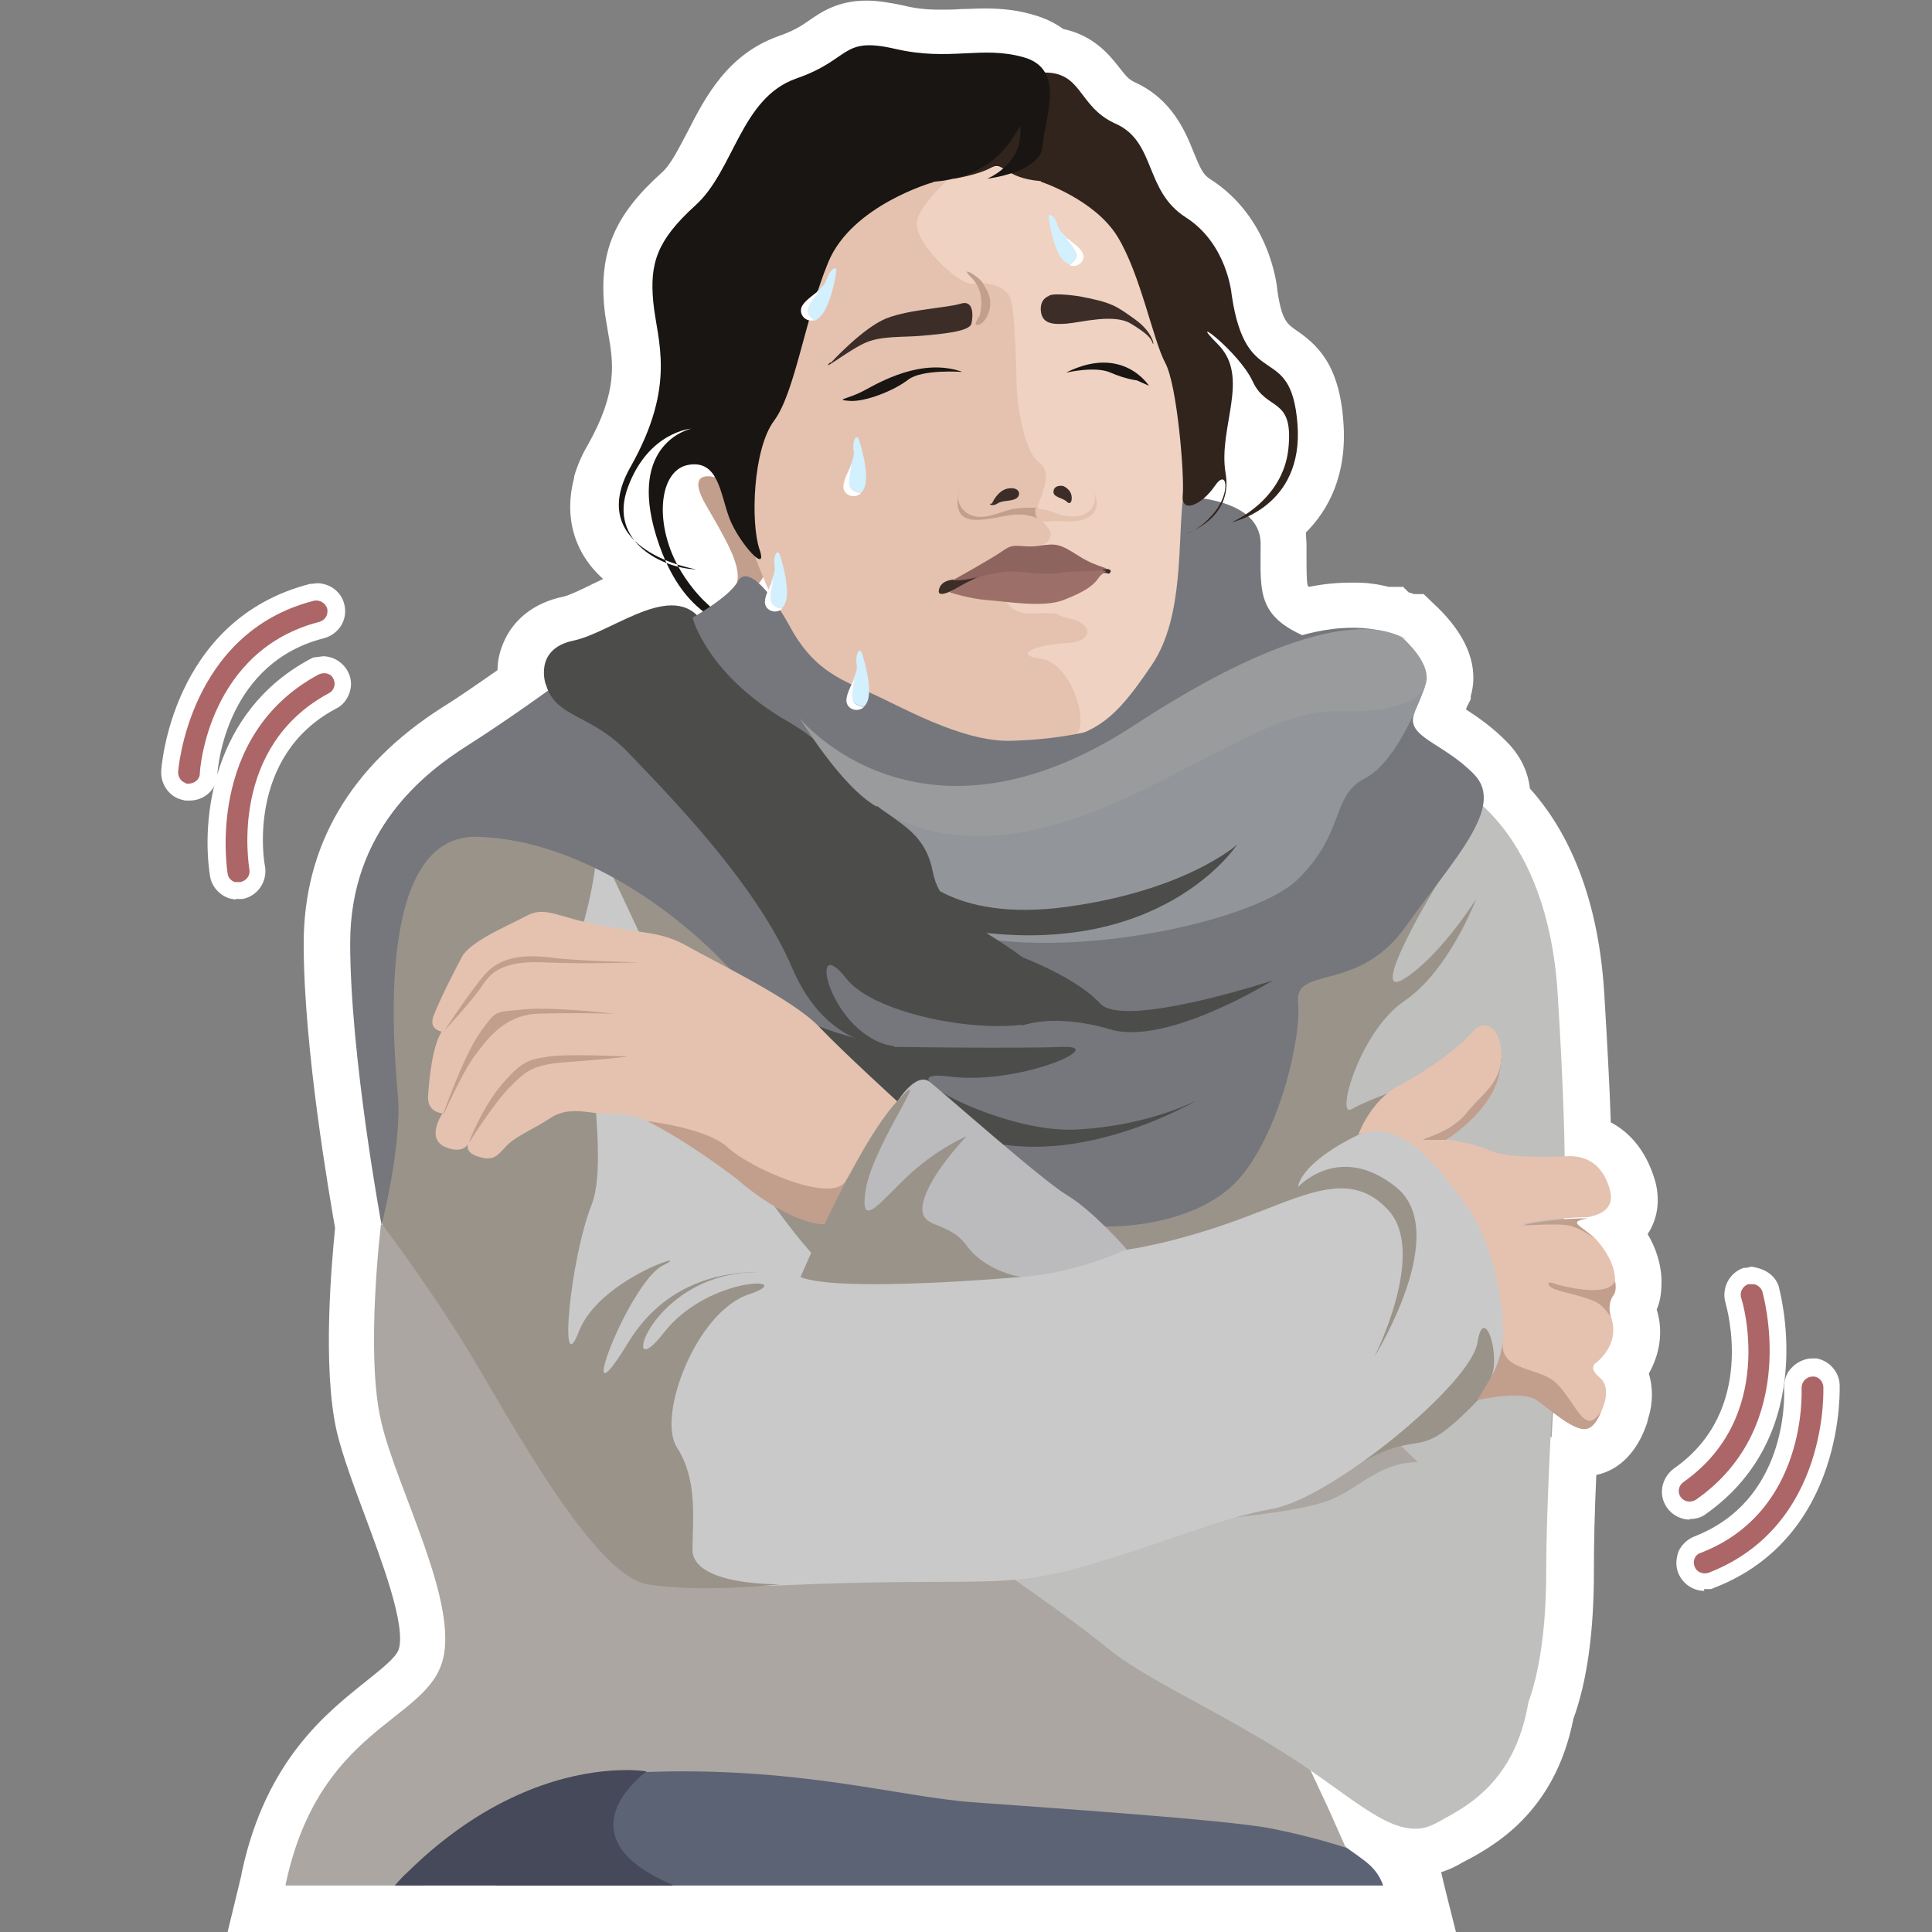 <?xml version="1.0" encoding="UTF-8"?><svg id="Complications" xmlns="http://www.w3.org/2000/svg" viewBox="0 0 32 32"><rect x="0" y="0" width="32" height="32" fill="#808080" stroke="none"/><defs><style>.cls-1{fill:#c9c9c9;}.cls-1,.cls-2,.cls-3,.cls-4,.cls-5,.cls-6,.cls-7,.cls-8,.cls-9,.cls-10,.cls-11,.cls-12,.cls-13,.cls-14,.cls-15,.cls-16,.cls-17,.cls-18,.cls-19,.cls-20,.cls-21,.cls-22,.cls-23{stroke-width:0px;}.cls-2{fill:none;}.cls-3{fill:#4c4c4a;}.cls-4{fill:#d2f0fd;}.cls-5{fill:#efd2c1;}.cls-6{fill:#9a9b9c;}.cls-7{fill:#181512;}.cls-8{fill:#5c6374;}.cls-9{fill:#3c2d28;}.cls-10{fill:#8d645e;}.cls-11{fill:#bfbfbd;}.cls-12{fill:#9a938a;}.cls-13{fill:#30241d;}.cls-14{fill:#75777c;}.cls-15{fill:#bbbabc;}.cls-16{fill:#929599;}.cls-17{fill:#aba6a1;}.cls-18{fill:#fff;}.cls-19{fill:#45495a;}.cls-20{fill:#9c6f68;}.cls-21{fill:#e4c2af;}.cls-22{fill:#ac6667;}.cls-23{fill:#c29e8d;}</style></defs><rect class="cls-2" width="32" height="32"/><path class="cls-18" d="M3.77,32l.23-.95s0-.03.01-.06c.4-1.84,1.4-2.62,2.05-3.14.25-.2.49-.39.54-.52.14-.39-.3-1.53-.55-2.21-.19-.51-.37-.99-.47-1.4-.25-1.08-.08-2.87-.03-3.38-.09-.52-.52-2.97-.52-4.71,0-1.62.77-2.94,2.29-3.91.26-.16.56-.37.92-.62,0-.18.05-.38.16-.58.13-.23.4-.53.94-.64.09-.02.3-.12.46-.2.06-.03.13-.06.19-.09-.49-.44-.65-1.04-.48-1.68v-.02s0,0,0,0c.05-.17.12-.34.22-.51.51-.9.43-1.38.34-1.88-.02-.14-.05-.27-.06-.4-.09-.93.17-1.54.95-2.24.15-.13.28-.4.43-.68.29-.57.66-1.28,1.5-1.58.26-.09.38-.17.51-.26.2-.14.48-.33.95-.33.18,0,.37.03.61.08.2.05.38.07.6.07.12,0,.24,0,.36-.01.13,0,.26-.01.39-.01.3,0,.56.03.82.11.18.05.34.13.48.23.52.11.78.45.93.64.11.14.15.19.25.24.62.28.84.81.98,1.16.11.27.16.38.28.45.98.63,1.1,1.74,1.11,1.86.07.47.16.53.28.62.37.25.74.57.81,1.53.07.9-.26,1.48-.62,1.84,0,.07.01.14.01.21v.18c0,.18,0,.43.02.49,0,0,0,0,.02.02.25-.05.48-.07.7-.07.12,0,.24,0,.36.02.09.01.18.03.26.05h.24l.09.09s.06.02.09.03h.16l.24.23c.61.6.64,1.12.54,1.46v.05l-.07.14s0,.02-.01.03c.2.13.45.3.7.56.15.16.32.4.36.75.55.61,1.12,1.65,1.23,3.37.05.82.09,1.56.11,2.16.36.19.61.53.74.99.08.32.03.62-.13.86.13.22.23.49.23.8,0,.19-.03.34-.08.45.12.38.04.76-.13,1.06.07.23.07.49-.01.74l-.02.08c-.16.48-.46.78-.84.86-.03.63-.04,1.18-.04,1.6,0,.99-.11,1.81-.34,2.44-.31,1.57-1.34,2.12-1.84,2.38l-.07.04c-.09.05-.19.09-.28.12,0,.02.25,1.01.25,1.01H3.77Z"/><path class="cls-18" d="M3.9,14.9l-.1-.02c-.16-.05-.29-.19-.32-.36-.15-.94.03-2.73,1.65-3.6l.06-.03.16-.02c.17,0,.33.1.41.25.06.11.07.23.03.35-.04.12-.12.22-.23.27-1.48.79-1.19,2.54-1.17,2.61.04.25-.12.49-.37.54h-.08s-.04,0-.04,0Z"/><path class="cls-22" d="M3.89,14.61c-.06-.02-.11-.07-.12-.14,0-.02-.39-2.28,1.51-3.3.09-.04.2-.02.24.07.05.09.01.2-.07.24-1.66.89-1.33,2.83-1.32,2.92.02.1-.05.19-.15.21-.03,0-.06,0-.09,0Z"/><path class="cls-18" d="M3.07,13.26l-.08-.02c-.2-.06-.33-.26-.32-.47,0-.01.15-2.51,2.47-3.1h.03s.08-.01.08-.01c.21,0,.4.14.45.34.07.25-.08.5-.33.57-1.59.4-1.76,2.07-1.77,2.26-.01.24-.21.43-.46.43h-.07Z"/><path class="cls-22" d="M3.08,12.97c-.08-.02-.13-.1-.13-.18,0-.02.17-2.31,2.25-2.84.1-.02.19.04.22.13.02.1-.03.19-.13.22-1.83.47-1.98,2.43-1.98,2.51,0,.1-.09.17-.19.17-.01,0-.03,0-.04,0Z"/><path class="cls-18" d="M27.99,25.17c-.15,0-.3-.08-.38-.2-.15-.21-.09-.5.12-.65,1.37-.96.87-2.66.85-2.74-.07-.24.06-.5.3-.58h.04s.09-.02.09-.02c.26.04.39.16.45.32,0,.03.71,2.43-1.21,3.78-.08.06-.17.08-.27.08Z"/><path class="cls-22" d="M29.05,21.27c.06.01.12.06.14.12,0,.02.66,2.22-1.1,3.45-.08.05-.19.04-.25-.04-.06-.08-.04-.19.04-.25,1.54-1.08.99-2.97.96-3.05-.03-.09.02-.2.12-.23.03,0,.06,0,.09,0Z"/><path class="cls-18" d="M28.23,26.35c-.19,0-.36-.12-.43-.29-.05-.12-.04-.24,0-.36.05-.11.14-.2.26-.25,1.53-.59,1.5-2.27,1.49-2.46,0-.12.03-.24.12-.33.08-.09.2-.15.32-.16h.03s.07,0,.07,0c.21.04.37.22.38.43,0,.01.12,2.52-2.08,3.37l-.05.02h-.12Z"/><path class="cls-22" d="M30.05,22.8c.08.01.14.08.15.16,0,.02.11,2.31-1.9,3.09-.09.03-.2-.01-.23-.1-.04-.09,0-.2.1-.23,1.76-.68,1.67-2.65,1.67-2.73,0-.1.07-.18.17-.19.01,0,.03,0,.04,0Z"/><path class="cls-23" d="M11.82,7.9s-.47-.13-.13.46.58.99.52,1.28.3.16.43-.08-.39-1.98-.39-1.98l-.43.33Z"/><path class="cls-8" d="M22.91,31.23h-14.7c.56-.7,1.14-1.35,1.6-1.74.06-.05.12-.1.17-.14.01,0,.02-.01.03-.02,1.31-.91,6.99.31,9.1.5,1.14.1,2.14-.1,2.96.59.42.36.7.42.84.81Z"/><path class="cls-17" d="M22.31,30.61s-.49-.17-1.23-.32c-.74-.15-3.77-.35-4.98-.44-1.21-.09-2.86-.59-5.39-.5-.31,0-.61.06-.91.14-1.04.29-2,.97-2.8,1.74h-2.27s0-.03.01-.06c.55-2.51,2.24-2.65,2.57-3.6.34-.96-.75-2.92-1-4.04-.26-1.12,0-3.25,0-3.25l3.16.98.57.18.41.13.26.08.11.03.13.04.26.08.49.15,5,1.56,1.25,1.08,1.11.95,1.99,1.72.65,2.05.3.64.28.63Z"/><path class="cls-11" d="M16.39,25.88s1.3.88,1.93,1.4,1.69.97,2.91,1.73,1.89,1.55,2.55,1.19,2.03-.97,1.46-4.17c-.57-3.2-4.93-3.29-4.93-3.29l-3.92,3.14Z"/><path class="cls-17" d="M20.35,25.15c.09-.03,1.27-.11,1.76-.34s.8-.64,1.53-.59,1.24,1.05,1.24,1.05c0,0-.17-.95-.52-1.29s.25-.7.52-.65.82.48.82.48l.07-1.34s-2.2-.31-3.05.27-2.36,2.41-2.36,2.41Z"/><path class="cls-11" d="M24.16,13.06s1.47.68,1.64,3.4c.17,2.72.11,3.65.11,3.65,0,0-.3,4.11-.3,5.91s-.4,2.49-.58,2.74.83-1.76-.24-3.08-1.89-2.01-1.89-2.01l-.93-4.52s.16-1.43.66-2.44.27-2.19.27-2.19l1.26-1.46Z"/><path class="cls-12" d="M9.42,13.85l3.11,7.22s2.49,1.05,4.71.84,3.58-1.83,3.58-1.83c0,0,.26,1.84.25.46,0-1.38-.64.24,0,0s1.72-.8,1.41,0-.48-1.25,0,0c.48,1.25,1.08-2.42,1.35-2.64s-1.16.3-1.44.47.13-1.29.87-1.79,1.19-1.69,1.19-1.69c0,0-.59.94-1.19,1.32s.36-1.3.7-1.81-3.24-1.16-3.24-1.16l-11.33.61Z"/><path class="cls-12" d="M20.83,20.08s.27-.15.68-.42.72-.69,1.78-.44.46,2.31.32,2.8,1.02-.75,1.02-.75c0,0,.92.81-.15,1.92-1.07,1.11-.83.41-1.98,1.06s-1.66-4.17-1.66-4.17Z"/><path class="cls-1" d="M24.68,22.84s.49-.39.24-1.94-1.45-2.58-2.43-2.1-.99.86-.99.86c0,0,.68-.75,1.62,0s-.36,2.82-.36,2.82c0,0,.88-1.72.24-2.43s-1.41-.24-2.51.16-1.84.49-1.84.49c0,0-4.64.72-5.74.21s-2.46.67-2.74,1.84-.57,3.66,2.74,3.51,3.64.09,5.09-.33,2.1-.76,3.08-.94,3.28-2.06,3.39-2.75.41.26.21.61Z"/><path class="cls-12" d="M9.9,13.99s-1.19-.76-2.28-.43-1.46,1.55-1.4,2.71.11,4.01.11,4.01c0,0,.79,1.04,1.45,2.13s2.05,3.68,2.94,3.83,2.2,0,2.2,0c0,0-1.46.03-1.45-.58s.07-1.17-.26-1.69.32-2.24,1.19-2.53-.66-.33-1.41.64-.26-1,1.55-1.01-1.09-1.07-1.82-3.72-.41-3.14-.82-3.36Z"/><path class="cls-1" d="M9.9,13.99s1.49,3.1,1.82,4.06,1.62,2.72,2,2.97l-.46.13s-1.87-.52-2.85,1.08c-.97,1.59,0-.99.57-1.27s-1.05.21-1.39,1.09-.15-1.19.21-2.1-.35-3.88-.13-4.68.22-1.29.22-1.29Z"/><path class="cls-14" d="M16.02,18.82s1.52,1.39,1.98,1.47,1.81,0,2.49-.73,1.07-2.35,1.01-2.96,1-.15,1.78-1.25,1.66-1.98,1.14-2.52-1.16-.62-.99-1.03-8.33,3.07-8.33,3.07c0,0-1.83.92-1.85,1.47s2.76,2.49,2.76,2.49Z"/><path class="cls-14" d="M19.36,8.22s1.52-.07,1.52.79-.09,1.27,1.05,1.65-3.62,1.73-4.77,1.62,2.2-4.06,2.2-4.06Z"/><path class="cls-14" d="M9.27,11.3s-.82.6-1.53,1.05-1.94,1.4-1.94,3.27.52,4.67.52,4.67c0,0,.34-1.32.27-2.14s-.39-4.34,1.32-4.29,3.38,1.28,4.29,2.31,2.6,1.19,2.6,1.19c0,0-1.41-.11-1.46-2.01s-2.94-5.09-4.08-4.04Z"/><path class="cls-16" d="M23.6,11.38s-.42,1.22-.99,1.51-.32.89-1.11,1.67-4.41,1.48-6.05.75-1.3-2.53-1.3-2.53c0,0,3.03.05,4.65-.78s4.71-1.73,4.8-.62Z"/><path class="cls-5" d="M15.9,2.79s.64-.11,1.31.09,1.35.73,1.69,1.43.4,1.52.56,1.93.24,1.2.14,1.96.02,2.01-.52,2.81-.82,1.07-1.5,1.25-1.41-1.54-1.41-1.54c0,0-1.47-6.23-1.47-6.28s-.03-1.41,1.22-1.66Z"/><path class="cls-21" d="M15.9,2.79s-1.47.24-2.1,1.06-.73,1.73-1.11,2.4-.62,1.67-.38,2.42.79,2.04,1.13,2.39,1.73.84,2.16,1.11,1.99.2,2.22,0-.08-1.19-.58-1.26-.03-.24.43-.26.43-.32.06-.4-.03-.11-.68-.09-.59-1.09-.17-1.11.47-.02.52-.17-.29-.27-.2-.53.23-.53,0-.7-.35-.9-.36-1.26-.03-1.13-.09-1.4-.43-.33-.64-.29-1.05-.73-.91-1.09.71-.82.71-.82Z"/><path class="cls-9" d="M13.76,6.01s.54-.59.93-.74,1-.17,1.22-.24.21.2.18.33-.47.17-.81.2-.66,0-.93.11-.78.52-.6.33Z"/><path class="cls-9" d="M17.38,4.9s-.16.04-.14.25.19.23.43.21.78-.17,1.06,0,.33.24.36.32.03-.16-.29-.39-.39-.28-.91-.38c0,0-.43-.07-.52-.01Z"/><path class="cls-23" d="M16.22,5.25s.13-.39-.12-.64.13-.02.18.08.14.2.12.38-.14.33-.23.31c-.04,0,.04-.13.04-.13Z"/><path class="cls-9" d="M16.43,8.34s.09-.22.27-.25.22.1.14.16-.23.03-.32.09-.17,0-.09,0Z"/><path class="cls-9" d="M17.61,8.05s-.14-.03-.16.08.15.11.22.18.1-.04.07-.13-.13-.13-.13-.13Z"/><path class="cls-9" d="M15.8,9.6s-.19,0-.24.14.07.11.24.03.36-.23.83-.3-.83.14-.83.14Z"/><path class="cls-9" d="M18.25,9.44s.07-.03.12-.01.02.06,0,.07-.06-.03-.11,0-.01-.04,0-.04Z"/><path class="cls-20" d="M18.26,9.44s-.48-.04-.81,0-.53-.05-.88,0-.84.37-.84.37c0,0,.33.11.63.13s.91.13,1.25,0,.5-.24.58-.36.19-.12.08-.13Z"/><path class="cls-10" d="M15.8,9.6s.65-.36.83-.49.27-.03.57-.07.34-.04.67.17.56.19.39.23-.46,0-.73.05-.63-.05-.9-.02-.6.16-.83.14Z"/><path class="cls-13" d="M17.24,3.01s.89.29,1.27.91.59,1.72.79,2.09.32,1.87.29,2.19.32.16.53-.15.26.11,0,.43-.48.36-.48.36c0,0,.79-.24.66-1s.42-1.59-.13-2.14.35.12.58.62.68.24.59,1.11-.94,1.22-.94,1.22c0,0,1.2-.24,1.09-1.63s-.85-.49-1.09-2.14c0,0-.07-.84-.76-1.28s-.49-1.25-1.16-1.55-.53-.93-1.32-.84-1.36,1.75-1.36,1.75c0,0,.39-.06.61-.18s.21.17.83.22Z"/><path class="cls-7" d="M15.45,3.02s-1.34.38-1.73,1.32-.55,2.16-.9,2.63-.39,1.69-.24,2.13-.35-.12-.5-.52-.18-.97-.68-.88-.58,1.02-.11,1.78,1.05.91,1.05.91c0,0-.99.05-1.47-1.51s.58-1.78.58-1.78c0,0-.71.05-1.05.97s.61,1.35,1.13,1.36c0,0-1.87-.31-1.09-1.69s.44-2.1.38-2.74.06-1.02.7-1.6.75-1.78,1.67-2.1.73-.7,1.64-.49,1.43-.06,2.13.14.34,1.01.31,1.46-.92.55-.92.55c0,0,.53-.21.55-.73s-.06.67-1.43.78Z"/><path class="cls-23" d="M15.9,8.08s-.12.26.12.42.57-.04.76-.07.39-.02.39-.02c0,0,.03.13.08.2s-.13-.15-.57-.07-.97.23-.78-.47Z"/><path class="cls-21" d="M17.16,8.42s.2.02.33.08.46.11.59-.08,0-.34,0-.34c0,0,.18.26.02.43s-.49.12-.62.12-.14.03-.25-.01-.08-.2-.08-.2Z"/><path class="cls-3" d="M9.04,11.34s-.21-.59.46-.73,1.73-1.09,2.19-.22,2.17,1.52,2.46,2.38,1.12.73,1.3,1.67,1.44,1.05,2,1.98-2.76.64-3.43-.21-.28.96.79,1.12c0,0-1.09.11-1.69-1.3s-2.08-2.9-2.71-3.56-1.21-.57-1.37-1.14Z"/><path class="cls-14" d="M11.47,10.23s.61-.34.75-.6.51.1.87.76.78.85,1.29,1.07,1.53.83,2.36.81,1.92-.19,2.84-.78,2.48-1.49,3.71-.9c0,0-.76-.58-2.86.58-2.1,1.16-3.19,2.42-4.87,2.39s-1.17-.84-2.51-1.61-1.58-1.72-1.58-1.72Z"/><path class="cls-6" d="M14.53,13.35s.92.84,2.83.34,3.58-1.96,4.81-1.91,1.93-.37,1.1-1.18c0,0-.92-.92-4.48,1.41s-5.54-.11-5.54-.11c0,0,.69,1.14,1.27,1.46Z"/><path class="cls-3" d="M15.11,14.38s.58.91,2.56.64,2.82-1.03,2.82-1.03c0,0-1.26,1.94-4.54,1.41-3.28-.52-1.6-1.78-.84-1.03Z"/><path class="cls-3" d="M16.92,15.85s.91.34,1.3.77,2.86-.38,2.86-.38c0,0-1.75,1.09-2.69.81s-1.47-.06-1.47-.06v-1.13Z"/><path class="cls-3" d="M14.81,17.34s2.01.03,2.79,0-.73.64-1.88.49.86.94,2.09.88,2.02-.49,2.02-.49c0,0-1.77,1.06-3.42.7-1.66-.36-3.5-2.21-3.5-2.21,0,0,.83.46,1.9.62Z"/><path class="cls-21" d="M7.34,17.09s-.25-.02-.16-.26.33-.72.47-.98.75-.51,1.07-.68.49.02,1.24.16,1,.1,1.44.35,1.73.87,2.16,1.32,1.3,1.24,1.3,1.24c0,0-1,1.48-1.07,1.82s-.94,0-1.92-.79-1.52-.84-1.77-.82-.65-.15-.97.06-.6.31-.76.49-.23.23-.47.15-.13-.25-.13-.25c0,0-.05.24-.39.1s-.05-.56-.05-.56c0,0-.26-.01-.24-.29s.07-.83.23-1.07Z"/><path class="cls-23" d="M7.34,17.09s.49-.52.65-.77.4-.41,1.03-.38,1.57,0,1.57,0c0,0-1.01-.02-1.47-.08s-.84,0-1.08.27-.7.97-.7.97Z"/><path class="cls-23" d="M7.35,18.45s.32-.71.51-.96.48-.68,1.05-.7,1.27,0,1.27,0c0,0-1.04-.12-1.52-.07s-.43,0-.7.37-.62,1.36-.62,1.36Z"/><path class="cls-23" d="M7.78,18.91s.4-.64.67-.91.38-.37.96-.41,1-.09,1-.09c0,0-1.01-.05-1.32,0s-.42.05-.76.44-.56.97-.56.97Z"/><path class="cls-23" d="M10.72,18.57s.99.11,1.34.44,1.7.93,1.94.56.35-.54.35-.54c0,0-.54.97-.57,1.17s-.78.02-1.56-.66c0,0-.81-.63-1.5-.97Z"/><path class="cls-23" d="M24.89,22.24s-.04.32-.21.6-.21.35-.21.35c0,0,.74-.17.98,0s.6.5.81.48.3-.42.3-.42c0,0-1.09-1.15-1.68-1.01Z"/><path class="cls-21" d="M26.4,22.62s-.07.06.11.21c.18.15.07.58-.13.69-.2.1-.36-.42-.65-.65-.3-.23-.88-.17-.84-.64.05-.47-.14-1.62-.58-2.23-.44-.61-1.06-1.49-1.81-1.21,0,0,.2-.57.69-.82.48-.25.99-.63,1.21-.89.2-.22.47-.06.47.42v.02h0c-.04.45-.3.57-.59.92-.28.35-.82.43-.68.43h.35s.45.06.71.18c.26.12.84.12,1.32.1.47-.01.63.34.69.58.06.25-.1.38-.37.43,0,0-.41,0-.92.08-.51.09.41-.03.65.05.18.06.31.15.36.19.16.16.36.44.36.72,0,.36-.21.15-.06.63.15.48-.29.77-.29.77Z"/><path class="cls-15" d="M14.86,18.25s.31-.51.54-.33,1.86,1.63,2.28,1.88.98.89.98.89c0,0-.8.39-1.73.46s-2.57-.09-2.57-.09l-.23-1.16.73-1.64Z"/><path class="cls-12" d="M13.26,21.15s.92-2.17,1.59-2.9-.39.71-.51,1.45.29.14.76-.28.91-.6.91-.6c0,0-.62.64-.72,1.1s.4.27.72.71.9.52.9.52c0,0-3.01.27-3.66,0Z"/><path class="cls-19" d="M11.14,31.23h-4.6c.06-.07.13-.15.21-.22,1.27-1.25,2.49-1.59,3.23-1.67.45-.05.73,0,.73,0,0,0-1.49,1.06.43,1.88Z"/><path class="cls-23" d="M25.77,21.27s.85.25.98-.05c0,0,.04.15-.03.24s-.07.24-.05.32-.06-.11-.21-.2-.54-.17-.69-.22-.18-.17,0-.09Z"/><path class="cls-23" d="M26.39,20.5c-.05-.04-.18-.13-.36-.19-.24-.08-1.16.04-.65-.05.51-.09.92-.08.92-.08-.27.05-.2.08-.03.21.04.03.08.06.12.11Z"/><path class="cls-23" d="M24.86,17.54c0,.06,0,.12-.02.19-.08.62-.81,1.1-.89,1.15,0,0,0,0,0,0h-.35c-.15,0,.39-.08.68-.43.28-.35.55-.48.59-.92Z"/><path class="cls-7" d="M15.94,6.16s-.67-.05-.9.13-.71.37-.97.35-.02-.03.24-.17.96-.55,1.63-.31Z"/><path class="cls-7" d="M17.67,6.17s.47-.11.72,0,.44.13.44.13l.2.09s-.43-.69-1.37-.22Z"/><path class="cls-4" d="M13.37,5.17c.03.08.1.13.11.14.03,0,.07-.03.1-.06.19-.18.27-.74.27-.74.02-.14-.11-.04-.16.12-.02.07-.09.14-.16.2.01,0,0,.02-.02.06,0,0-.17.19-.14.28Z"/><path class="cls-18" d="M13.49,5.31s-.09-.06-.11-.14c-.03-.09.14-.28.14-.28.03-.03.04-.05.02-.06-.09.07-.2.15-.25.23-.08.13.05.29.2.24Z"/><path class="cls-4" d="M17.83,4.25c-.02.07-.09.12-.11.13-.03,0-.06-.03-.1-.06-.18-.17-.25-.7-.25-.7-.02-.13.11-.04.15.12.02.07.08.13.15.19-.01,0,0,.02.02.05,0,0,.16.18.13.26Z"/><path class="cls-18" d="M17.72,4.39s.08-.06.11-.13c.03-.08-.13-.26-.13-.26-.03-.03-.04-.05-.02-.05.09.07.19.14.24.22.08.12-.04.27-.19.23Z"/><path class="cls-4" d="M14.09,8.09c.06.06.15.07.16.08.03-.02.05-.05.07-.1.09-.24-.09-.78-.09-.78-.04-.13-.12.01-.09.18.01.08-.02.16-.06.25.01,0,.02.02,0,.06,0,0-.07.25,0,.31Z"/><path class="cls-18" d="M14.25,8.17s-.11-.02-.16-.08c-.06-.06,0-.31,0-.31.01-.04.01-.06,0-.06-.05.11-.11.22-.12.32-.02.15.17.24.29.13Z"/><path class="cls-4" d="M12.78,10c.06.06.15.07.16.08.03-.02.05-.05.07-.1.09-.24-.09-.78-.09-.78-.04-.13-.12.01-.09.18.01.08-.02.16-.06.25.01,0,.02.02,0,.06,0,0-.07.25,0,.31Z"/><path class="cls-18" d="M12.95,10.08s-.11-.02-.16-.08c-.06-.06,0-.31,0-.31.01-.04.01-.06,0-.06-.05.11-.11.22-.12.32-.02.15.17.24.29.13Z"/><path class="cls-4" d="M14.14,11.63c.06.06.15.07.16.08.03-.02.05-.05.07-.1.09-.24-.09-.78-.09-.78-.04-.13-.12.01-.09.18.01.08-.02.16-.06.25.01,0,.02.02,0,.06,0,0-.07.25,0,.31Z"/><path class="cls-18" d="M14.3,11.71s-.11-.02-.16-.08c-.06-.06,0-.31,0-.31.01-.04.01-.06,0-.06-.05.11-.11.22-.12.32-.02.15.17.24.29.13Z"/></svg>